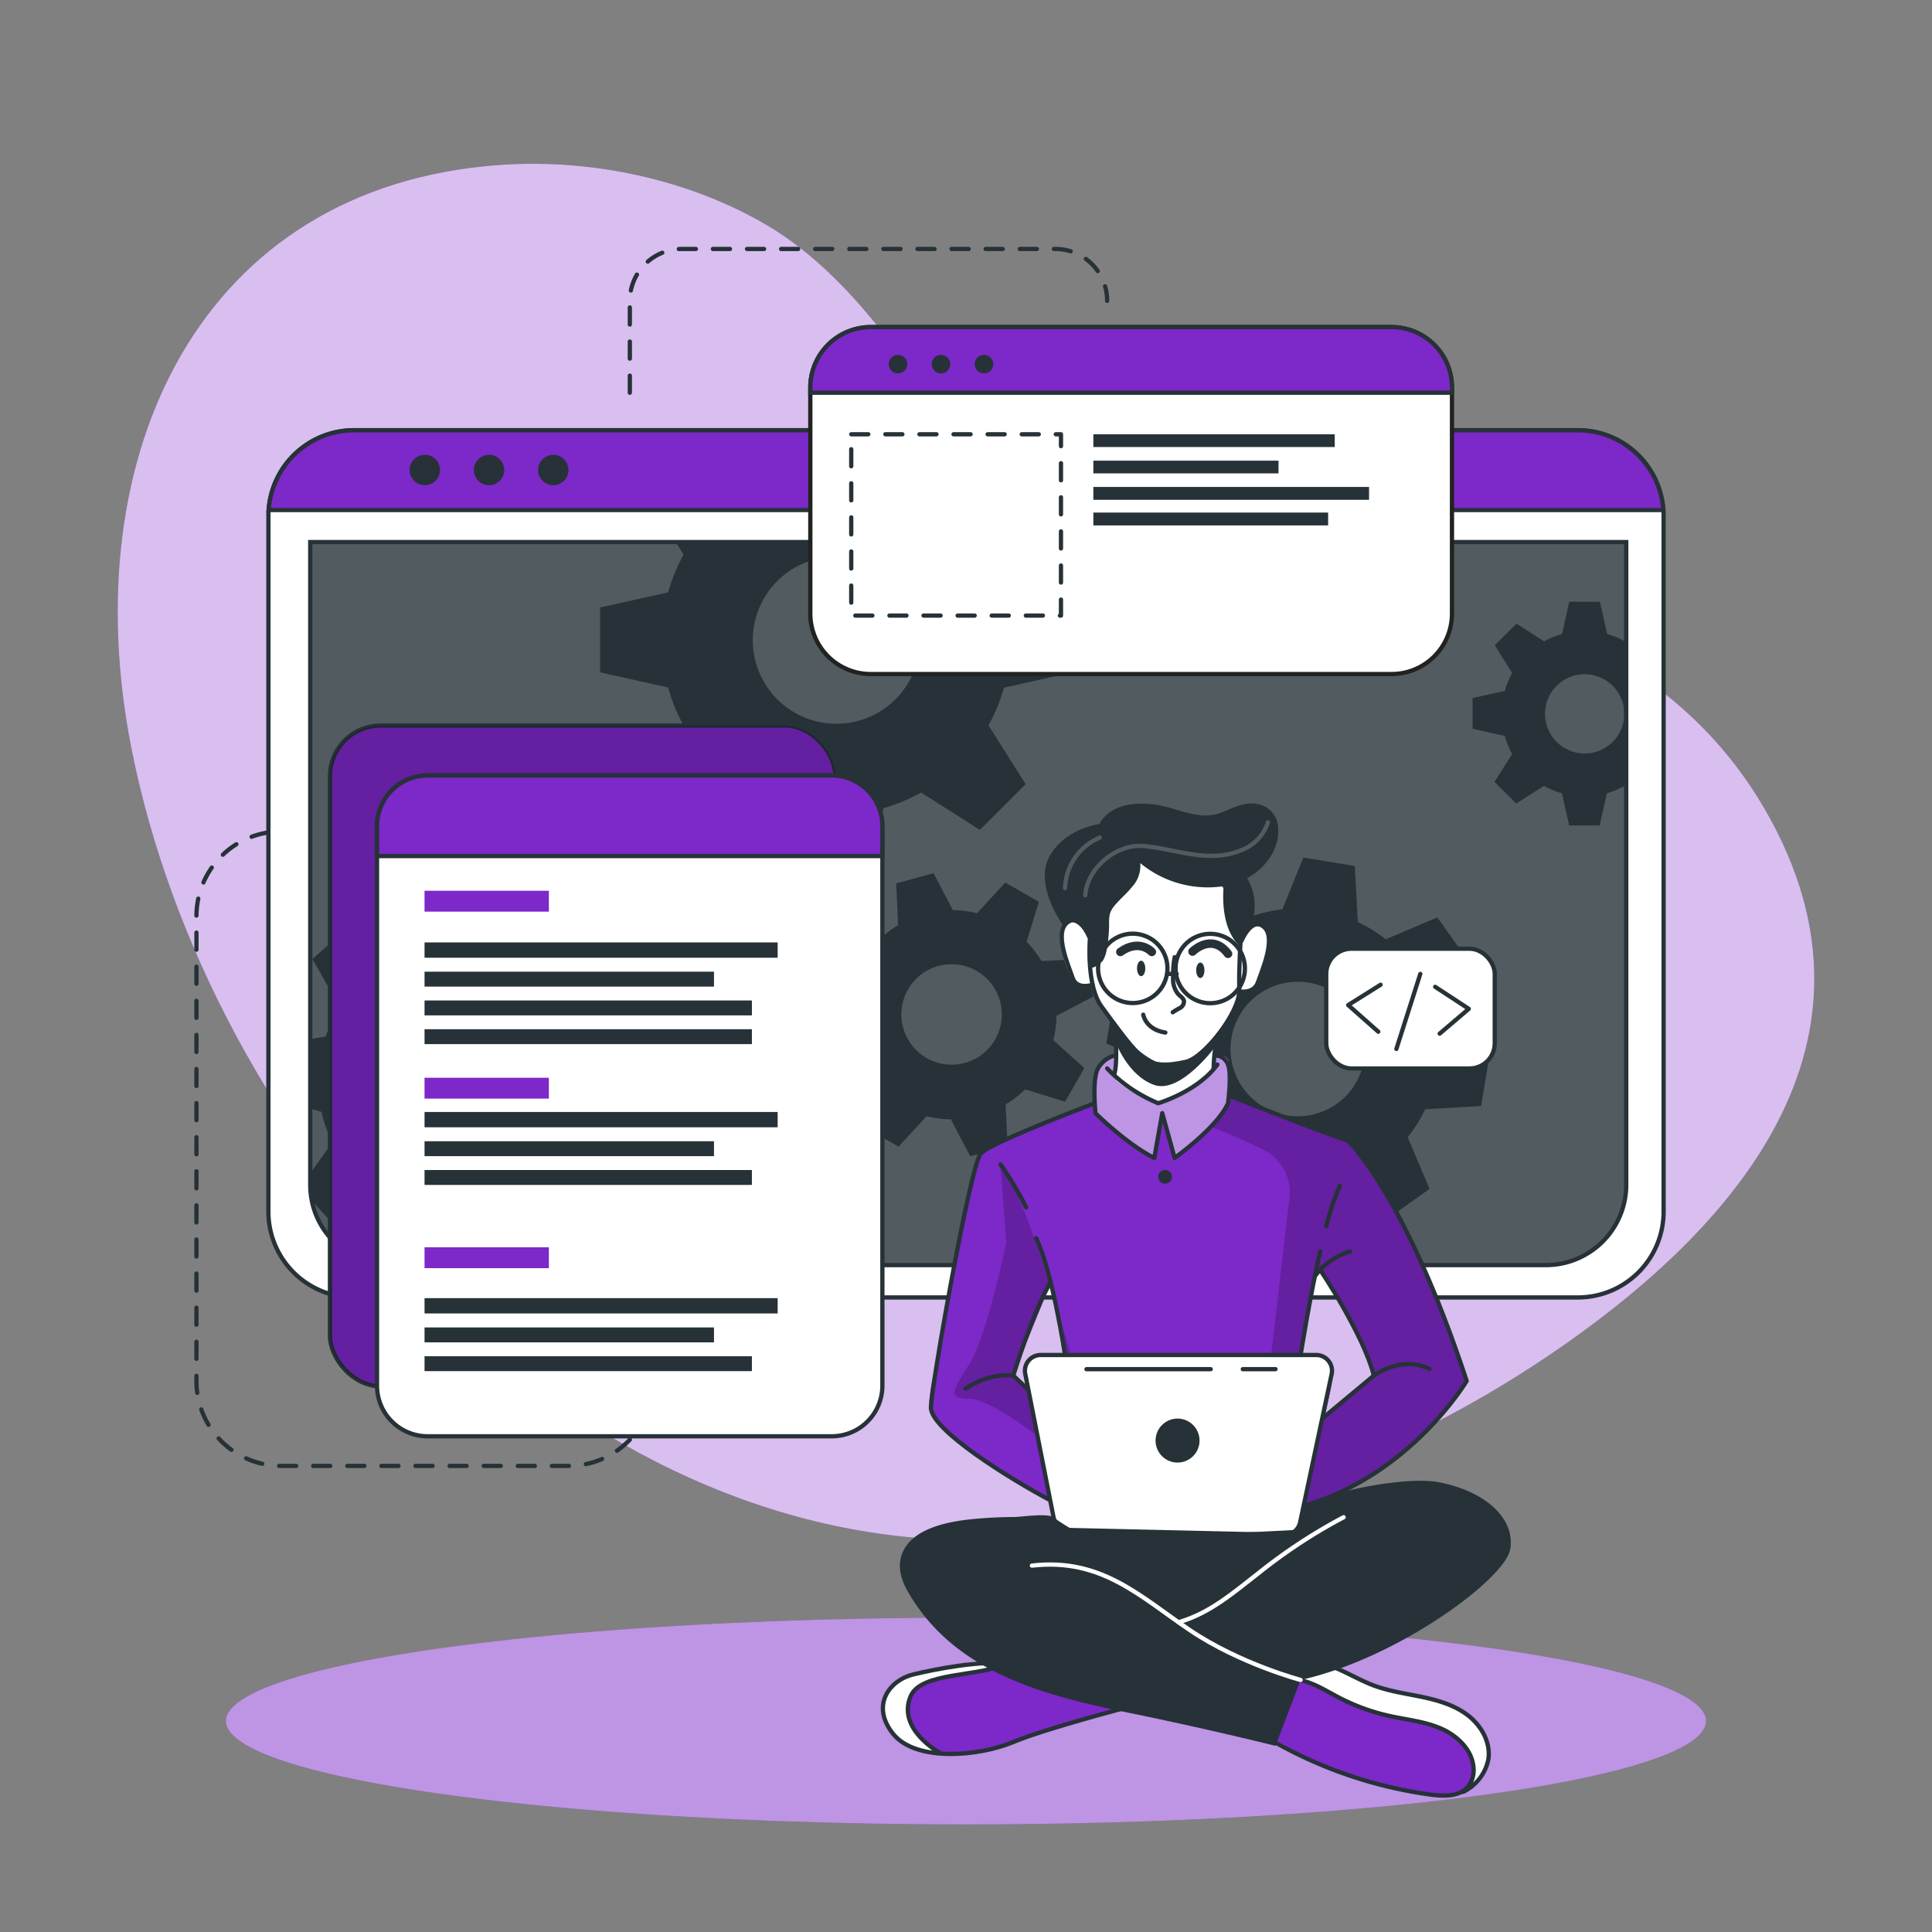 <svg xmlns="http://www.w3.org/2000/svg" viewBox="0 0 500 500"><rect x="0" y="0" width="500" height="500" fill="#808080" stroke="none"/><g id="freepik--background-simple--inject-79"><path d="M456.55,209.11c-48.74-83.48-180.95-53.75-207.95-94.35C234.77,94,219.3,69.87,196.86,57.34c-21.39-12-46.19-16.21-67.81-14.63C51.84,48.36,19.11,117.44,33.94,193.3,53.74,294.49,143.44,397.86,250,398.58,305.74,399,359,379,400.7,350.87l.93-.63C443.33,321.85,493.77,272.84,456.55,209.11Z" style="fill:#7D28C8"></path><path d="M456.55,209.11c-48.74-83.48-180.95-53.75-207.95-94.35C234.77,94,219.3,69.87,196.86,57.34c-21.39-12-46.19-16.21-67.81-14.63C51.84,48.36,19.11,117.44,33.94,193.3,53.74,294.49,143.44,397.86,250,398.58,305.74,399,359,379,400.7,350.87l.93-.63C443.33,321.85,493.77,272.84,456.55,209.11Z" style="fill:#fff;opacity:0.7"></path></g><g id="freepik--Lines--inject-79"><path d="M78.19,215.18H72.77a21.93,21.93,0,0,0-21.93,21.93V357.45a21.93,21.93,0,0,0,21.93,21.93h74.36a21.93,21.93,0,0,0,21.93-21.93h0" style="fill:none;stroke:#263238;stroke-linecap:round;stroke-linejoin:round;stroke-width:1.103px;stroke-dasharray:4.412"></path><path d="M163,101.63V77.86A13.43,13.43,0,0,1,176.4,64.43h96.7a13.43,13.43,0,0,1,13.43,13.43h0" style="fill:none;stroke:#263238;stroke-linecap:round;stroke-linejoin:round;stroke-width:1.103px;stroke-dasharray:4.412"></path></g><g id="freepik--Shadow--inject-79"><ellipse cx="250" cy="445.4" rx="191.52" ry="26.76" style="fill:#7D28C8"></ellipse><ellipse cx="250" cy="445.4" rx="191.52" ry="26.76" style="fill:#fff;opacity:0.5"></ellipse></g><g id="freepik--Window--inject-79"><path d="M430.54,133.52V313.58a22.2,22.2,0,0,1-22.19,22.2H91.65a22.2,22.2,0,0,1-22.19-22.2V133.52c0-.53,0-1,.07-1.56a22.18,22.18,0,0,1,22.12-20.64h316.7A22.18,22.18,0,0,1,430.47,132C430.52,132.48,430.54,133,430.54,133.52Z" style="fill:#fff;stroke:#263238;stroke-linecap:round;stroke-linejoin:round;stroke-width:1.103px"></path><path d="M80.26,140.28H420.87a0,0,0,0,1,0,0V306.61a20.8,20.8,0,0,1-20.8,20.8h-299a20.8,20.8,0,0,1-20.8-20.8V140.28a0,0,0,0,1,0,0Z" style="fill:#263238"></path><path d="M420.88,140.28V306.61a20.69,20.69,0,0,1-20.57,20.8H100.83a20.69,20.69,0,0,1-20.57-20.8V140.28Z" style="fill:#fff;opacity:0.2"></path><path d="M430.47,132H69.53a22.18,22.18,0,0,1,22.12-20.64h316.7A22.18,22.18,0,0,1,430.47,132Z" style="fill:#7D28C8;stroke:#263238;stroke-miterlimit:10;stroke-width:1.103px"></path><path d="M113.88,121.64a3.93,3.93,0,1,1-3.93-3.93A3.93,3.93,0,0,1,113.88,121.64Z" style="fill:#263238"></path><path d="M130.5,121.64a3.93,3.93,0,1,1-3.93-3.93A3.93,3.93,0,0,1,130.5,121.64Z" style="fill:#263238"></path><circle cx="143.19" cy="121.64" r="3.93" style="fill:#263238"></circle><path d="M420.87,140.28V306.61a20.8,20.8,0,0,1-20.8,20.8h-299a20.8,20.8,0,0,1-20.4-16.76v-.06a21,21,0,0,1-.38-4V140.28Z" style="fill:none;stroke:#263238;stroke-miterlimit:10;stroke-width:1.103px"></path><path d="M420.55,166a20.94,20.94,0,0,0-4.62-1.91l-1.87-8.35h-7.94l-1.85,8.35a20.25,20.25,0,0,0-4.64,1.91l-7.17-4.59L386.85,167l4.51,7.17a20.35,20.35,0,0,0-1.91,4.64l-8.35,1.85v7.94l8.35,1.87a20,20,0,0,0,1.91,4.66l-4.59,7.22,5.62,5.61,7.21-4.59a20.39,20.39,0,0,0,4.63,1.92l1.86,8.34H414l1.86-8.34a20.78,20.78,0,0,0,4.62-1.92l.37.24V165.8Zm-10.44,29a10.26,10.26,0,1,1,10.26-10.25A10.25,10.25,0,0,1,410.11,195Z" style="fill:#263238"></path><path d="M277.45,174.05V157.31l-17.6-3.91a45.51,45.51,0,0,0-4-9.77l2.13-3.35h-83.1l2.05,3.26a43,43,0,0,0-4,9.76l-17.61,3.92V174l17.61,3.93a43.65,43.65,0,0,0,4,9.84l-9.67,15.21,11.85,11.84,15.2-9.68a44.38,44.38,0,0,0,9.77,4.05L208,226.74H224.7l3.94-17.59a44.64,44.64,0,0,0,9.74-4.05l15.21,9.68,11.84-11.84-9.61-15.21a45.87,45.87,0,0,0,4-9.75Zm-61,13.26a21.63,21.63,0,1,1,21.63-21.63A21.62,21.62,0,0,1,216.45,187.31Z" style="fill:#263238"></path><path d="M166.38,289l.71-13.29-13.77-3.88a37.21,37.21,0,0,0-2.82-7.9l8.32-11.68-8.92-9.89-12.46,7a36.51,36.51,0,0,0-7.59-3.63l-2.38-14.12L114.19,231l-3.84,13.81a35,35,0,0,0-7.9,2.8l-11.67-8.31-9.91,8.91,7.06,12.47a35,35,0,0,0-3.64,7.58l-4,.66v18l2.92.82A34.6,34.6,0,0,0,86,295.65l-5.74,8.05.38,6.89v.06l5.93,6.57,12.48-7.05a34.66,34.66,0,0,0,7.61,3.67L109,327.4h0l.11.57,13.28.7.35-1.27h0l3.49-12.53a35.53,35.53,0,0,0,7.94-2.8l11.65,8.3,9.9-8.9-7-12.48a34.53,34.53,0,0,0,3.59-7.57Zm-35.27-20.75a17.2,17.2,0,1,0-1.28,24.28A17.2,17.2,0,0,0,131.11,268.29Z" style="fill:#263238"></path><path d="M272.6,269.19a27.25,27.25,0,0,0,.81-6.29l9.55-5-2.64-9.69-10.78.5a27.27,27.27,0,0,0-3.87-5l3.19-10.31-8.7-5-7.28,7.94a28.8,28.8,0,0,0-6.27-.8l-5-9.55-9.68,2.63.51,10.79a27.24,27.24,0,0,0-5,3.87l-10.32-3.19-5,8.69,8,7.27a26,26,0,0,0-.79,6.27l-9.57,5,2.64,9.68,10.8-.51a25.39,25.39,0,0,0,3.85,5l-3.21,10.26,8.71,5,7.24-7.88a26.12,26.12,0,0,0,6.29.79l5,9.56,9.68-2.63-.43-9.22-.07-1.58a26.41,26.41,0,0,0,5.06-3.87l10.31,3.2,4.26-7.44.72-1.26Zm-22.87,5.88a13,13,0,1,1,9.1-15.9A13,13,0,0,1,249.73,275.07Z" style="fill:#263238"></path><path d="M383.32,286.23l2.2-13.3-13.46-5.41a35.27,35.27,0,0,0-1.93-8.3l9.69-10.79-7.84-11-13.36,5.67a35.38,35.38,0,0,0-7.22-4.48l-.78-14.49-13.3-2.2-5.45,13.4a37.15,37.15,0,0,0-8.27,1.95l-10.82-9.69-10.95,7.84,5.68,13.35a36.24,36.24,0,0,0-4.05,6.29c-.15.31-.31.62-.45.93l-14.48.8-2.21,13.28,2.18.88,11.28,4.55a35.18,35.18,0,0,0,1.93,8.26L292,294.63l7.85,11,13.35-5.7a35.06,35.06,0,0,0,7.21,4.52l.75,14.42,13.29,2.2,5.44-13.3a35.13,35.13,0,0,0,8.28-1.94l10.8,9.69,11-7.85-5.68-13.36a34.78,34.78,0,0,0,4.55-7.25Zm-37.3-.6a17.41,17.41,0,1,1,4-24.29A17.41,17.41,0,0,1,346,285.63Z" style="fill:#263238"></path></g><g id="freepik--Graphics--inject-79"><rect x="85.39" y="187.77" width="130.8" height="171.01" rx="13.11" style="fill:#7D28C8;stroke:#263238;stroke-miterlimit:10;stroke-width:1.103px"></rect><rect x="85.39" y="187.77" width="130.8" height="171.01" rx="13.11" style="opacity:0.2"></rect><path d="M228.36,213.8V358.59a13.11,13.11,0,0,1-13.11,13.12H110.67a13.11,13.11,0,0,1-13.1-13.12V213.8a13.11,13.11,0,0,1,13.1-13.11H215.25A13.11,13.11,0,0,1,228.36,213.8Z" style="fill:#fff;stroke:#263238;stroke-linecap:round;stroke-linejoin:round;stroke-width:1.103px"></path><path d="M228.36,213.8v7.75H97.57V213.8a13.11,13.11,0,0,1,13.1-13.11H215.25A13.11,13.11,0,0,1,228.36,213.8Z" style="fill:#7D28C8;stroke:#263238;stroke-miterlimit:10;stroke-width:1.103px"></path><rect x="109.87" y="230.53" width="32.18" height="5.4" style="fill:#7D28C8"></rect><rect x="109.87" y="278.92" width="32.18" height="5.4" style="fill:#7D28C8"></rect><rect x="109.87" y="322.8" width="32.18" height="5.4" style="fill:#7D28C8"></rect><rect x="109.87" y="243.9" width="91.39" height="3.96" style="fill:#263238"></rect><rect x="109.87" y="251.47" width="74.91" height="3.86" style="fill:#263238"></rect><rect x="109.87" y="258.92" width="84.72" height="3.86" style="fill:#263238"></rect><rect x="109.87" y="266.36" width="84.72" height="3.86" style="fill:#263238"></rect><rect x="109.87" y="287.78" width="91.39" height="3.96" style="fill:#263238"></rect><rect x="109.87" y="295.35" width="74.91" height="3.86" style="fill:#263238"></rect><rect x="109.87" y="302.8" width="84.72" height="3.86" style="fill:#263238"></rect><rect x="109.87" y="335.96" width="91.39" height="3.96" style="fill:#263238"></rect><rect x="109.87" y="343.54" width="74.91" height="3.86" style="fill:#263238"></rect><rect x="109.87" y="350.99" width="84.72" height="3.86" style="fill:#263238"></rect><path d="M375.77,100.29v58.52a15.63,15.63,0,0,1-15.64,15.63H225.35a15.63,15.63,0,0,1-15.64-15.63V100.29a15.65,15.65,0,0,1,15.64-15.64H360.13A15.64,15.64,0,0,1,375.77,100.29Z" style="fill:#fff;stroke:#222221;stroke-miterlimit:10;stroke-width:1.103px"></path><path d="M375.77,100.29v1.34H209.71v-1.34a15.65,15.65,0,0,1,15.64-15.64H360.13A15.64,15.64,0,0,1,375.77,100.29Z" style="fill:#7D28C8;stroke:#263238;stroke-miterlimit:10;stroke-width:1.103px"></path><path d="M234.11,95.94a2.4,2.4,0,1,1,0-3.39A2.41,2.41,0,0,1,234.11,95.94Z" style="fill:#263238"></path><path d="M245.23,95.94a2.4,2.4,0,1,1,0-3.39A2.41,2.41,0,0,1,245.23,95.94Z" style="fill:#263238"></path><path d="M256.35,95.94a2.4,2.4,0,1,1,0-3.39A2.41,2.41,0,0,1,256.35,95.94Z" style="fill:#263238"></path><rect x="220.3" y="112.39" width="54.28" height="46.92" style="fill:none;stroke:#263238;stroke-linecap:round;stroke-linejoin:round;stroke-width:1.103px;stroke-dasharray:4.412"></rect><rect x="282.96" y="112.39" width="62.47" height="3.3" style="fill:#263238"></rect><rect x="282.96" y="119.22" width="47.92" height="3.29" style="fill:#263238"></rect><rect x="282.96" y="126.02" width="71.35" height="3.33" style="fill:#263238"></rect><rect x="282.96" y="132.65" width="60.76" height="3.33" style="fill:#263238"></rect><rect x="343.23" y="245.53" width="43.61" height="30.99" rx="6.53" style="fill:#fff;stroke:#263238;stroke-linecap:round;stroke-linejoin:round;stroke-width:1.103px"></rect><polyline points="357.3 254.85 348.91 260.11 356.7 267.01" style="fill:none;stroke:#263238;stroke-linecap:round;stroke-linejoin:round;stroke-width:1.103px"></polyline><polyline points="372.58 267.51 380.12 261.09 371.42 255.39" style="fill:none;stroke:#263238;stroke-linecap:round;stroke-linejoin:round;stroke-width:1.103px"></polyline><line x1="361.38" y1="271.47" x2="367.57" y2="252.05" style="fill:none;stroke:#263238;stroke-linecap:round;stroke-linejoin:round;stroke-width:1.103px"></line></g><g id="freepik--Character--inject-79"><path d="M296.86,440.47s-29,8.31-33.05,9.75c-3.68,1.3-13.66,4.8-21.15,3.71a15.89,15.89,0,0,1-2.14-.46c-7.59-2.26-11-4.37-12-9.14s2.78-8.29,6.42-10.54,23.38-4.6,23.38-4.6l4.77,1.4h0Z" style="fill:#7D28C8"></path><path d="M242.66,453.93a15.89,15.89,0,0,1-2.14-.46c-7.59-2.26-11-4.37-12-9.14s2.78-8.29,6.42-10.54,23.38-4.6,23.38-4.6l4.77,1.4c-4.32,2-20.4,3.09-23.91,5.11s-5.2,5.82-3.13,11C237.16,449.4,240.12,452.05,242.66,453.93Z" style="fill:#fff"></path><path d="M292.5,441.65s-21.78,5.64-30.42,9.25-25.11,5.19-31-2.25-.68-13.86,5.19-15.29,17.74-3.68,24.22-2.77" style="fill:none;stroke:#263238;stroke-linecap:round;stroke-linejoin:round;stroke-width:1.103px"></path><path d="M243.09,453.54s-11.08-6.08-7.4-14.6c2.72-6.28,17.5-4.92,24.82-8.35" style="fill:none;stroke:#263238;stroke-linecap:round;stroke-linejoin:round;stroke-width:1.103px"></path><path d="M385.19,455.28c-.3,3-1.35,5.81-4.35,7.58-2,1.18-4.84,1.88-8.91,1.84-10.17-.13-29.29-7.4-29.29-7.4l-17.9-9.9,9.31-14.73,2.55-4,6.58,1.48s5.45,3.09,10.93,5.55,18.79,3,23.48,6.77S385.7,450.34,385.19,455.28Z" style="fill:#7D28C8"></path><path d="M385.19,455.28c-.3,3-1.35,5.81-4.35,7.58a13.39,13.39,0,0,0-.5-8.94c-2-4.49-8.51-8.45-17.07-9.11s-15.11-4.66-18.54-6.45c-2.68-1.39-8.33-4.43-10.68-5.69l2.55-4,6.58,1.48s5.45,3.09,10.93,5.55,18.79,3,23.48,6.77S385.7,450.34,385.19,455.28Z" style="fill:#fff"></path><path d="M328.71,450.18a112.86,112.86,0,0,0,41.9,14.31c3.26.39,7.05.45,9.23-2a6.82,6.82,0,0,0,1.5-5.11c-.39-4.6-4.26-8.24-8.5-10.07s-8.91-2.25-13.42-3.26a53.38,53.38,0,0,1-12.9-4.72c-3.24-1.69-6.37-3.74-9.94-4.5s-7.82.16-9.73,3.28" style="fill:none;stroke:#263238;stroke-linecap:round;stroke-linejoin:round;stroke-width:1.103px"></path><path d="M378.64,463.74a11.92,11.92,0,0,0,6.55-8.46c.65-4.33-1.82-8.69-5.29-11.35s-7.82-3.92-12.11-4.81S359.11,437.63,355,436c-6.27-2.46-12.46-7.3-19-5.57" style="fill:none;stroke:#263238;stroke-linecap:round;stroke-linejoin:round;stroke-width:1.103px"></path><path d="M348.91,295.26l-30.29-11.52-.38-.15s.11-.8.2-2c.19-2.42.29-6.36-.85-7.69-1.69-2-6.47-.32-11.14-2.46s-13.3,1.69-13.3,1.69-6.24-1.15-9,3.35c-1.4,3.63-.92,9-.92,9l-.57.2c-3.61,1.35-23.25,8.74-27.4,11.71-4.59,3.25-9.67,36.62-11.3,46.42s-4.53,18.63-3.06,22,22.57,19.62,34.71,23.81,55.19,3,55.19,3,.7-.19,1.95-.59c7.28-2.34,33.11-12,46.82-34.68C379.59,357.39,366.31,313.86,348.91,295.26Zm-81.84,56.13c-2.23,1.58-1,7.7-1,7.7l-3.79-3.34,9.52-23.41,4.06,18S269.3,349.82,267.07,351.39Zm76.16,14.87c-1.05.54,3-10.71,1.08-13.26s-7.71-2.31-7.71-2.31l.49-3.07,3.43-17.6,1.14-1.35s11.78,20.19,13.89,27.31C355.55,356,342.71,366.26,343.23,366.26Z" style="fill:#7D28C8"></path><path d="M291.72,222.25l-15.64,16.6s-2.15,1.91-1.3,6.72,2.85,9,4.36,9.28a21.37,21.37,0,0,0,3.62.32s3.35,7.26,5.73,10.11c0,0,.82,11.21.38,14.32,0,0,5.62,4.91,10.91,5.53s13.46-7.48,13.46-7.48l2-9.92s4.8-7.28,5.12-9.22,2.52-1.44,3.6-2.4,3.57-5.23,4-9.27.44-8.68-4.25-7.32c-4.07-1.09-1.52-9.69-1.52-9.69l-7.15-6.3Z" style="fill:#fff"></path><path d="M318.62,283.74a17.67,17.67,0,0,1-.81,1.81c-2.58,4.86-13.82,14.13-13.82,14.13l-3.4-10.45-1.86,10.45c-3.75-1.64-15.19-11.55-15.19-11.55s-.39-.93-.86-2.38l.57-.2s-.48-5.41.92-9c2.74-4.5,9-3.35,9-3.35s8.63-3.83,13.3-1.69,9.45.48,11.14,2.46.65,9.66.65,9.66Z" style="fill:#fff;opacity:0.5"></path><path d="M348.91,295.26l-30.29-11.52-.38-.15s.11-.8.2-2l-.63,3.93-4.48,6.08a124,124,0,0,1,14,6.16A12.28,12.28,0,0,1,333.73,310l-5.58,47.75-2.29,27.11,6.91,7.17c7.28-2.34,33.11-12,46.82-34.68C379.59,357.39,366.31,313.86,348.91,295.26Zm-5.68,71c-1.05.54,3-10.71,1.08-13.26s-7.71-2.31-7.71-2.31l.49-3.07,3.43-17.6,1.14-1.35s11.78,20.19,13.89,27.31C355.55,356,342.71,366.26,343.23,366.26Z" style="opacity:0.2"></path><path d="M277.87,353l-4.71-15.74s-8.45-28.81-14.24-35.91l1.52,20.26s-5,24.2-9.57,31.39-5.59,9,0,9,19.2,10.84,19.2,10.84l-1.05-9ZM266,359.09l-3.79-3.34,9.52-23.41,4.06,18s-6.52-.49-8.75,1.08S266,359.09,266,359.09Z" style="opacity:0.2"></path><path d="M288.49,265.28s.86,8.49,0,12.37" style="fill:none;stroke:#263238;stroke-linecap:round;stroke-linejoin:round;stroke-width:1.103px"></path><path d="M314.11,276.51a36.53,36.53,0,0,1,.94-8.11" style="fill:none;stroke:#263238;stroke-linecap:round;stroke-linejoin:round;stroke-width:1.103px"></path><path d="M316.38,228.58s5.14,6.45,4.87,11.33-.65,10.66-.52,16.32-9.09,17.52-13.83,18.57-8.82,1.32-11.85-1.71-6.06-7.24-10-12.64-3-17.25-3-17.25" style="fill:none;stroke:#263238;stroke-linecap:round;stroke-linejoin:round;stroke-width:1.103px"></path><path d="M304,247.71a26.82,26.82,0,0,0-.4,5.37,6.05,6.05,0,0,0,1.32,4.2c.57.58,1.39,1.05,1.5,1.85a2,2,0,0,1-1.06,1.75,15.55,15.55,0,0,0-1.85,1.1" style="fill:none;stroke:#263238;stroke-linecap:round;stroke-linejoin:round;stroke-width:1.103px"></path><path d="M295.87,262.6s.59,3.83,5.72,4.63" style="fill:none;stroke:#263238;stroke-linecap:round;stroke-linejoin:round;stroke-width:1.103px"></path><path d="M296.4,250.63c0,1.11-.48,2-1.07,2s-1.07-.89-1.07-2,.48-2,1.07-2S296.4,249.53,296.4,250.63Z" style="fill:#263238"></path><path d="M311.71,251.11c0,1.11-.48,2-1.07,2s-1.07-.9-1.07-2,.48-2,1.07-2S311.71,250,311.71,251.11Z" style="fill:#263238"></path><path d="M308.62,246.26s5-5,9.19.58" style="fill:none;stroke:#263238;stroke-linecap:round;stroke-linejoin:round;stroke-width:2.206px"></path><path d="M298.09,246.36s-3.16-3.54-8.14,0" style="fill:none;stroke:#263238;stroke-linecap:round;stroke-linejoin:round;stroke-width:2.206px"></path><path d="M288.87,270s3.05,8.4,9.86,10.79,15.85-10,15.85-10l-.47-1.61s-5.93,7.7-12.52,6.39-13.1-10.25-13.1-10.25Z" style="fill:#263238"></path><path d="M282.76,254.85s-4.06,1.43-5.14-1.73-4.78-11.49-1.54-14.27,5.84,3.67,5.84,3.67" style="fill:none;stroke:#263238;stroke-linecap:round;stroke-linejoin:round;stroke-width:1.103px"></path><path d="M320.72,256.57s3.77.76,4.85-2.4,4.78-11.49,1.54-14.27-5.84,3.67-5.84,3.67" style="fill:none;stroke:#263238;stroke-linecap:round;stroke-linejoin:round;stroke-width:1.103px"></path><path d="M281.92,250.63a5.62,5.62,0,0,0,3.56-2.1,8.74,8.74,0,0,0,1-3.19,37.59,37.59,0,0,0,.56-6.44,8.81,8.81,0,0,1,.23-2.51,6.6,6.6,0,0,1,1.36-2.23c1.41-1.66,3.12-3.06,4.47-4.78a8,8,0,0,0,2-6,27.45,27.45,0,0,0,22.47,5.81c7.15-1.4,14-7.67,13.17-15.55a6.37,6.37,0,0,0-5-5.48c-3.53-.88-6.7,1-9.9,2.21-5.83,2.2-11.54-1.58-17.43-2.21-5-.55-11.23.08-13.85,5.09,0,0-9,1.06-13,8.5s3.57,17.73,3.57,17.73,3-3.68,6.93,3.76Z" style="fill:#263238"></path><path d="M317,226.68s-2.34,12.2,3.77,18.11c0,0,1.34-3.67,2.69-4.57a14.13,14.13,0,0,0-1.07-13.54C317.87,219.58,317,226.68,317,226.68Z" style="fill:#263238"></path><path d="M328.14,212.8a11.49,11.49,0,0,1-7,7.27c-8.48,3.46-16.71-.37-25.21-1.12-6.93-.62-14.58,5.64-15.07,12.76" style="fill:none;stroke:#fff;stroke-linecap:round;stroke-linejoin:round;stroke-width:1.103px;opacity:0.2"></path><path d="M275.63,229.83a14.81,14.81,0,0,1,9-13.08" style="fill:none;stroke:#fff;stroke-linecap:round;stroke-linejoin:round;stroke-width:1.103px;opacity:0.2"></path><path d="M286.53,276.51a38.71,38.71,0,0,0,13.21,9s10.15-2.95,15.31-10" style="fill:none;stroke:#263238;stroke-linecap:round;stroke-linejoin:round;stroke-width:1.103px"></path><circle cx="293.15" cy="250.63" r="8.98" transform="translate(-77.79 145.02) rotate(-24.64)" style="fill:none;stroke:#263238;stroke-linecap:round;stroke-linejoin:round;stroke-width:1.103px"></circle><circle cx="313.22" cy="250.63" r="8.98" transform="translate(-28.22 40.06) rotate(-7)" style="fill:none;stroke:#263238;stroke-linecap:round;stroke-linejoin:round;stroke-width:1.103px"></circle><path d="M288.49,273.16a7,7,0,0,0-4.33,3.35c-1.59,2.8-.63,11.61-.63,11.61s8.21,8.12,15.2,11.55l2.06-11.59,3.2,11.59s10.82-7.65,13.82-14.12c0,0,1-7.55,0-10a3.47,3.47,0,0,0-3.23-2.37" style="fill:none;stroke:#263238;stroke-linecap:round;stroke-linejoin:round;stroke-width:1.103px"></path><path d="M275.63,350.7s-3.21-21.5-7.48-30.27" style="fill:none;stroke:#263238;stroke-linecap:round;stroke-linejoin:round;stroke-width:1.103px"></path><path d="M258.92,301.35a87,87,0,0,1,6.64,11.11" style="fill:none;stroke:#263238;stroke-linecap:round;stroke-linejoin:round;stroke-width:1.103px"></path><path d="M343.23,317.4a62.1,62.1,0,0,1,3.53-10.49" style="fill:none;stroke:#263238;stroke-linecap:round;stroke-linejoin:round;stroke-width:1.103px"></path><path d="M336.6,350.7s2.31-14.74,5.07-26.88" style="fill:none;stroke:#263238;stroke-linecap:round;stroke-linejoin:round;stroke-width:1.103px"></path><path d="M340.52,330a17,17,0,0,1,8.94-6.12" style="fill:none;stroke:#263238;stroke-linecap:round;stroke-linejoin:round;stroke-width:1.103px"></path><path d="M318.25,283.59s18.63,7.45,30.66,11.68c0,0,14.8,13.91,30.67,62.12,0,0-14.54,24.46-42.2,32.3" style="fill:none;stroke:#263238;stroke-linecap:round;stroke-linejoin:round;stroke-width:1.103px"></path><path d="M342.18,367.13,355.55,356s7.07-5.37,14.42-1.7" style="fill:none;stroke:#263238;stroke-linecap:round;stroke-linejoin:round;stroke-width:1.103px"></path><path d="M341.67,328.67S352.72,345,355.55,356" style="fill:none;stroke:#263238;stroke-linecap:round;stroke-linejoin:round;stroke-width:1.103px"></path><path d="M266.15,359.71,262.24,356s-5.8-1-12.38,3.39" style="fill:none;stroke:#263238;stroke-linecap:round;stroke-linejoin:round;stroke-width:1.103px"></path><path d="M262.24,356s4.86-16,9.65-24.19" style="fill:none;stroke:#263238;stroke-linecap:round;stroke-linejoin:round;stroke-width:1.103px"></path><path d="M283.25,285.55s-26.81,10.06-29.44,13-12.62,59.19-12.89,65.63c-.23,5.76,20.65,18.69,31,24.14" style="fill:none;stroke:#263238;stroke-linecap:round;stroke-linejoin:round;stroke-width:1.103px"></path><path d="M303.3,304.56a1.77,1.77,0,1,1-1.77-1.77A1.76,1.76,0,0,1,303.3,304.56Z" style="fill:#263238"></path><path d="M334.32,398.78h-61a1.43,1.43,0,0,1-1.43-1.43h0a1.43,1.43,0,0,1,1.43-1.43h61a1.43,1.43,0,0,1,1.43,1.43h0A1.43,1.43,0,0,1,334.32,398.78Z" style="fill:#263238"></path><path d="M336.46,394l8.17-38.4a4.08,4.08,0,0,0-4-4.93h-71.3a4.08,4.08,0,0,0-4,4.88l7.33,37.12a4.08,4.08,0,0,0,3.91,3.29l55.79,1.28A4.1,4.1,0,0,0,336.46,394Z" style="fill:#fff;stroke:#263238;stroke-linecap:round;stroke-linejoin:round;stroke-width:1.103px"></path><path d="M310.44,372.83a5.69,5.69,0,1,1-5.69-5.7A5.69,5.69,0,0,1,310.44,372.83Z" style="fill:#263238"></path><line x1="321.63" y1="354.34" x2="330.1" y2="354.34" style="fill:none;stroke:#263238;stroke-linecap:round;stroke-linejoin:round;stroke-width:1.103px"></line><line x1="281.18" y1="354.34" x2="313.33" y2="354.34" style="fill:none;stroke:#263238;stroke-linecap:round;stroke-linejoin:round;stroke-width:1.103px"></line><path d="M336.6,434.77l-6.5,17.06s-16.58-4.18-37.81-8.53c-22.21-4.55-45.4-10.44-57.43-31.55-1.46-2.57-2.44-5.61-1.75-8.49,1.73-7.29,11.22-9.27,17.47-10a113.92,113.92,0,0,1,11.83-.66c2,0,8.65-1.09,10.26.1a47.14,47.14,0,0,0,7.71,4.57c3.55,1.51,55.37-1.35,55.37-1.35a18.59,18.59,0,0,0,1.63-6.23c8.15-4.14,27-7.64,35-6.09,12.53,2.43,19.84,9.74,18.45,17.4S361.76,429.2,336.6,434.77Z" style="fill:#263238"></path><path d="M336.6,434.77s-15.77-4.18-28.65-12.88-22.94-18.8-40.89-16.71" style="fill:none;stroke:#fff;stroke-linecap:round;stroke-linejoin:round;stroke-width:1.103px"></path><path d="M305,419.84c8.14-2.34,14.11-7.61,20.64-12.66a139.62,139.62,0,0,1,22.09-14.52" style="fill:none;stroke:#fff;stroke-linecap:round;stroke-linejoin:round;stroke-width:1.103px"></path><line x1="302.13" y1="252.05" x2="304.52" y2="252.05" style="fill:none;stroke:#263238;stroke-linecap:round;stroke-linejoin:round;stroke-width:1.103px"></line></g></svg>